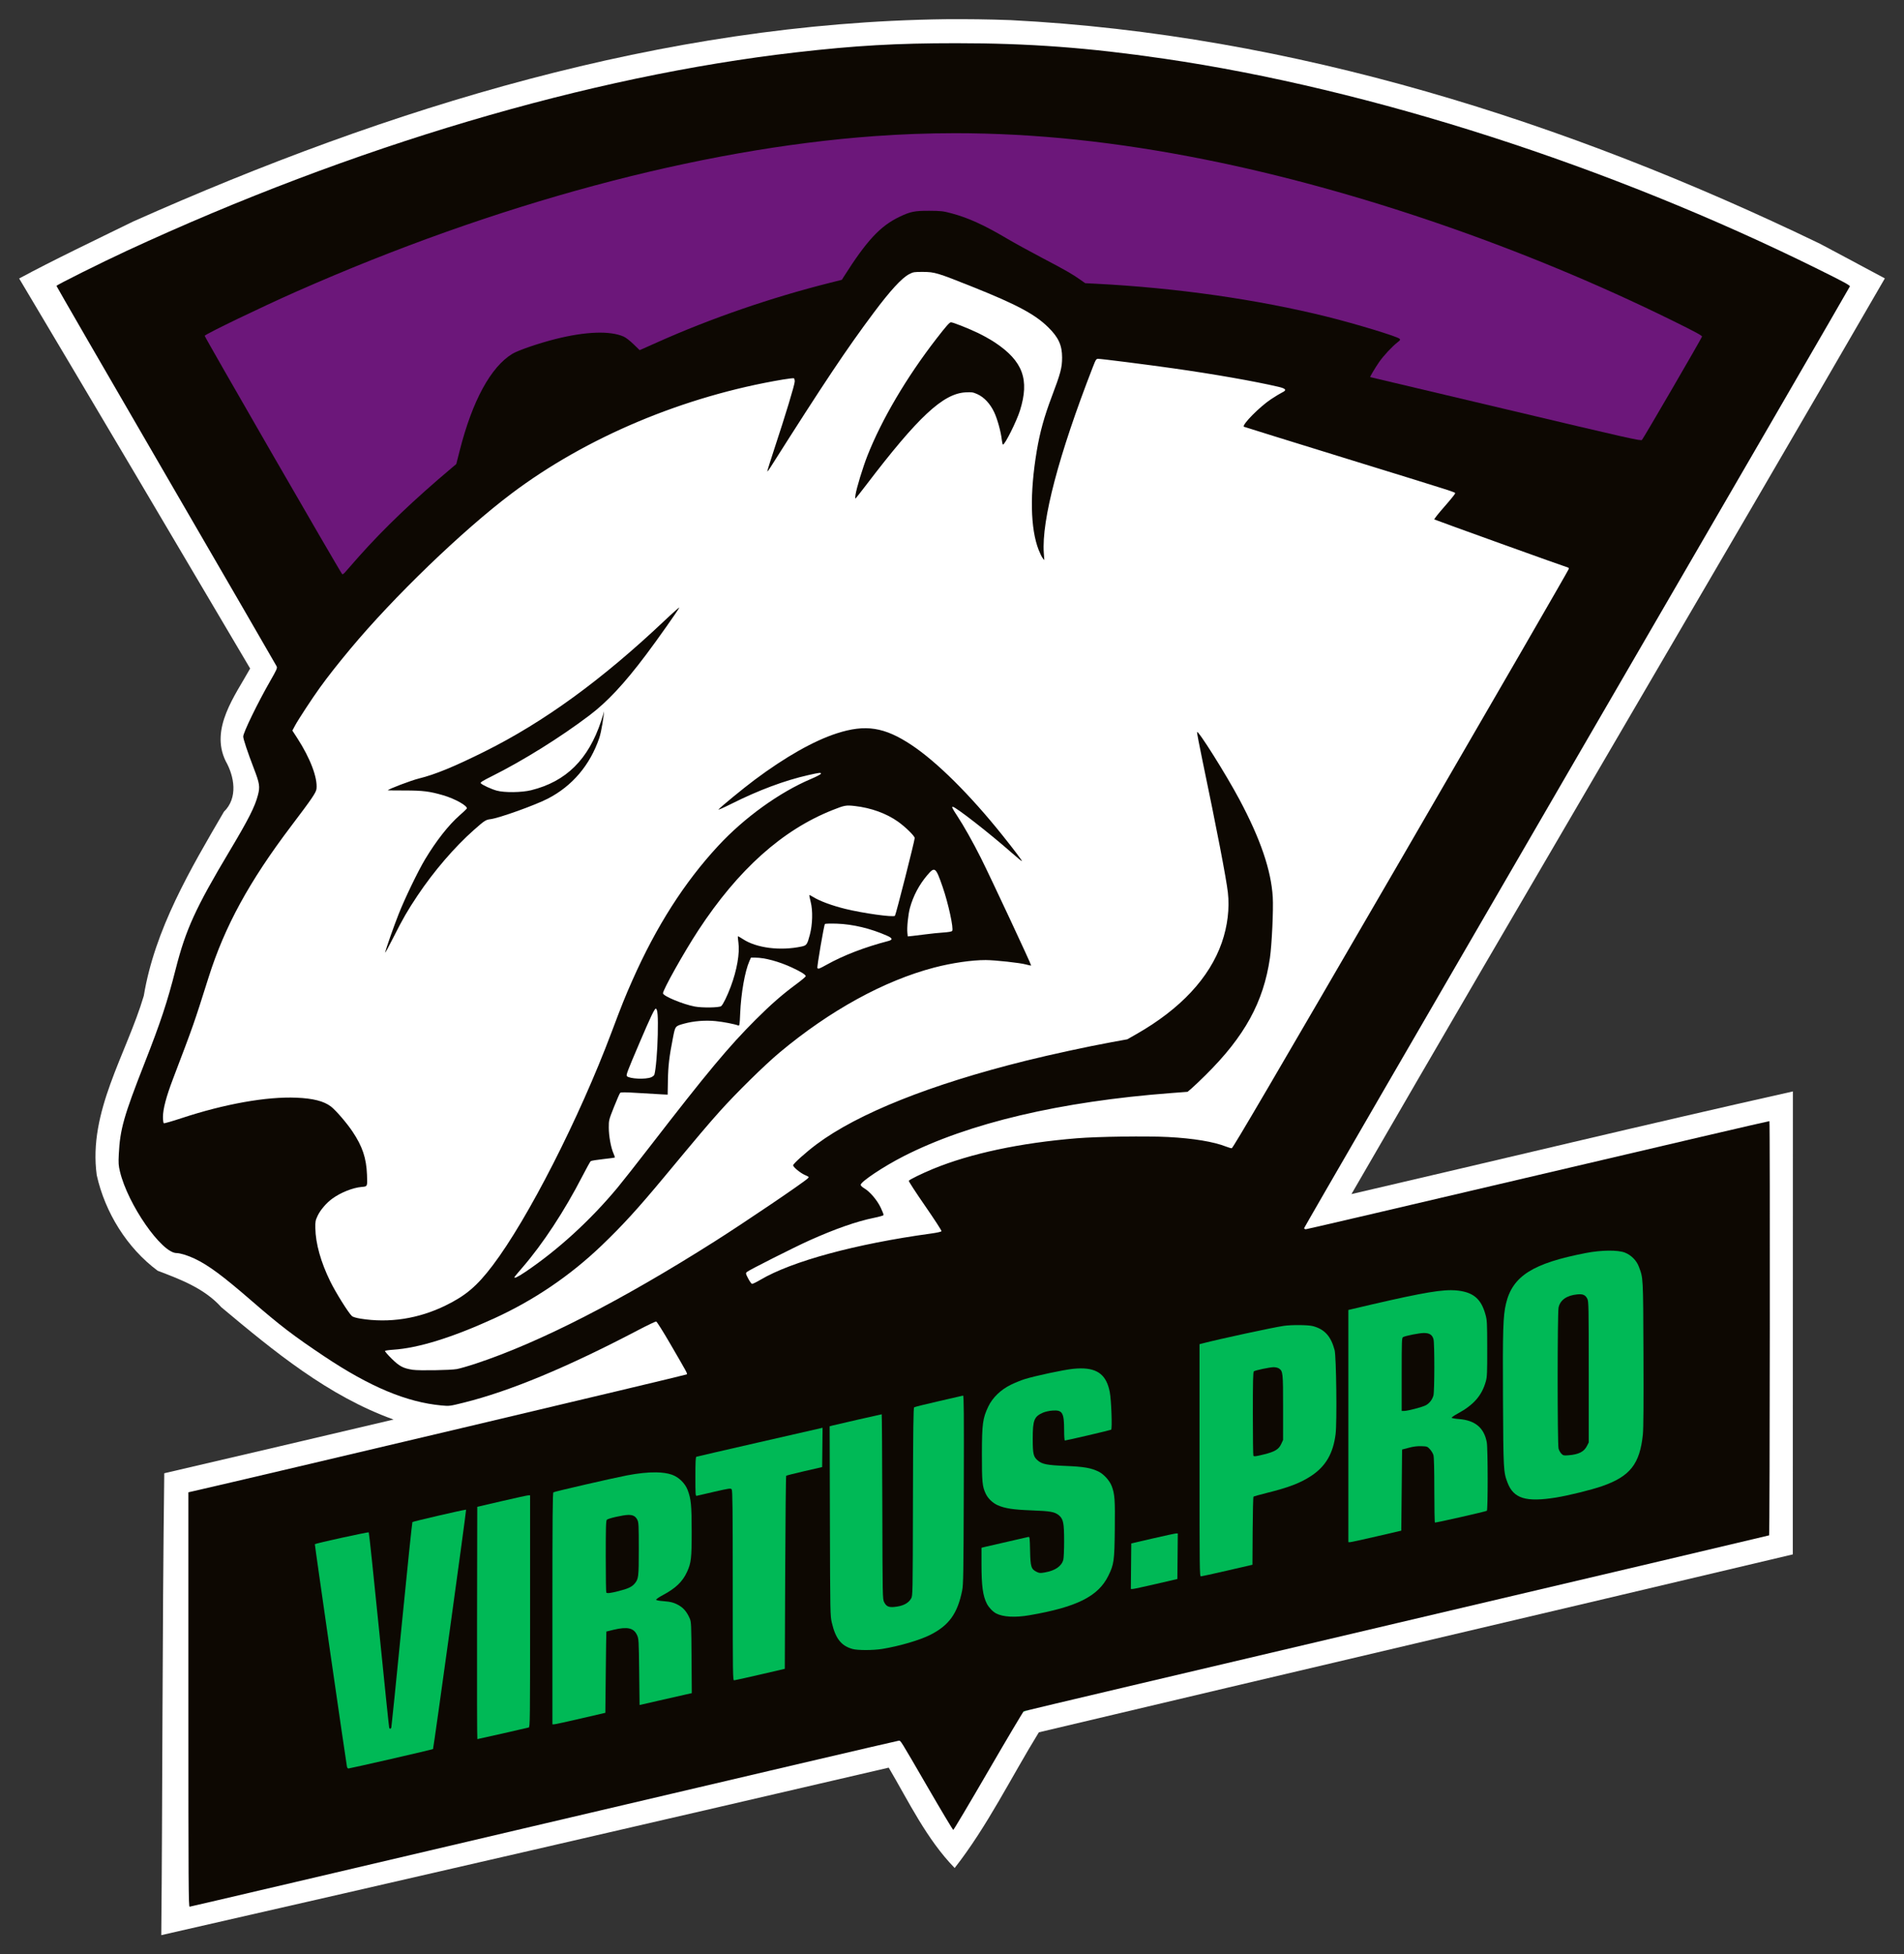 <?xml version="1.0" encoding="UTF-8" standalone="no"?>
<!-- Created with Inkscape (http://www.inkscape.org/) -->

<svg
   xmlns:dc="http://purl.org/dc/elements/1.1/"
   xmlns:cc="http://creativecommons.org/ns#"
   xmlns:rdf="http://www.w3.org/1999/02/22-rdf-syntax-ns#"
   xmlns:svg="http://www.w3.org/2000/svg"
   xmlns="http://www.w3.org/2000/svg"
   xmlns:sodipodi="http://sodipodi.sourceforge.net/DTD/sodipodi-0.dtd"
   xmlns:inkscape="http://www.inkscape.org/namespaces/inkscape"
   width="497mm"
   height="510mm"
   viewBox="0 0 497 510"
   version="1.1"
   id="svg5355"
   inkscape:version="0.92.2 5c3e80d, 2017-08-06"
   sodipodi:docname="Virtus.pro_Logo.svg">
  <rect x="0" y="0" width="497" height="510" fill="#333333" stroke="none"/>
  <defs
     id="defs5349" />
  <sodipodi:namedview
     id="base"
     pagecolor="#ffffff"
     bordercolor="#666666"
     borderopacity="1.0"
     inkscape:pageopacity="0.0"
     inkscape:pageshadow="2"
     inkscape:zoom="0.12374369"
     inkscape:cx="2686.2597"
     inkscape:cy="139.47208"
     inkscape:document-units="mm"
     inkscape:current-layer="layer1"
     showgrid="false"
     inkscape:pagecheckerboard="true"
     fit-margin-top="5"
     fit-margin-left="5"
     fit-margin-bottom="5"
     fit-margin-right="5"
     inkscape:window-width="1280"
     inkscape:window-height="672"
     inkscape:window-x="0"
     inkscape:window-y="1"
     inkscape:window-maximized="1" />
  <g
     inkscape:label="Calque 1"
     inkscape:groupmode="layer"
     id="layer1"
     transform="translate(-321.332,299.746)">
    <path
       style="fill:#ffffff;fill-opacity:1;stroke-width:0.207;enable-background:new"
       d="m 567.986,-294.731 c -73.583,0.977 -145.203,23.075 -211.92,52.802 -9.681,4.745 -20.847,10.06 -29.734,14.858 18.484,31.026 42.881,72.245 60.295,101.779 -3.956,7.104 -10.508,15.648 -6.408,24.12 2.311,4.063 3.272,9.661 -0.431,13.248 -8.803,15.065 -18.036,30.681 -20.923,48.049 -4.522,15.245 -14.556,30.215 -12.278,46.817 2.182,9.749 7.9,18.977 15.893,24.925 6.03,2.291 12.21,4.617 16.636,9.536 13.708,11.471 27.896,23.176 44.947,29.294 -19.943,4.709 -39.895,9.377 -59.853,14.02 -0.532,41.949 -0.449,85.736 -0.78,120.537 61.833,-14.079 133.878,-30.683 189.884,-43.712 5.272,8.953 9.864,18.622 17.213,26.192 8.589,-10.983 14.693,-23.586 21.977,-35.411 65.573,-15.562 131.219,-30.874 196.799,-46.431 0,-40.494 0.029,-80.471 0.029,-120.816 -38.481,8.621 -76.816,17.878 -115.23,26.792 45.476,-78.644 93.75,-160.318 139.229,-238.965 -10.092,-5.386 -11.458,-6.148 -16.91,-9.03 -66.048,-31.894 -137.637,-54.621 -211.266,-58.367 -5.72,-0.214 -11.446,-0.284 -17.17,-0.236 z"
       id="path5313"
       inkscape:connector-curvature="0"
       sodipodi:nodetypes="ccccccccccccccccccccccc" />
    <path
       style="fill:#0d0802;fill-opacity:1;stroke-width:0.207;enable-background:new"
       d="M 370.506,143.759 V 89.689 l 1.4,-0.319 C 388.031,85.701 500.497,59.086 500.604,58.914 c 0.165,-0.266 0.23,-0.146 -4.411,-8.13 -1.789,-3.078 -3.396,-5.625 -3.571,-5.66 -0.175,-0.035 -2.262,0.956 -4.638,2.203 -18.58,9.747 -33.568,15.981 -45.6,18.966 -3.701,0.918 -3.752,0.925 -5.808,0.734 -9.109,-0.847 -18.677,-4.853 -30.595,-12.808 -7.97,-5.32 -11.519,-8.03 -18.936,-14.461 -7.559,-6.554 -11.306,-9.33 -14.878,-11.026 -1.775,-0.843 -3.788,-1.466 -4.763,-1.474 -3.907,-0.034 -12.704,-12.703 -14.755,-21.25 -0.387,-1.614 -0.427,-2.203 -0.309,-4.548 0.33,-6.52 1.287,-9.904 6.725,-23.766 4.215,-10.745 5.939,-15.953 8.12,-24.523 2.639,-10.372 5.19,-15.959 14.104,-30.88 4.904,-8.21 6.58,-11.517 7.368,-14.537 0.575,-2.204 0.448,-3.034 -1.062,-6.964 -1.648,-4.29 -2.775,-7.673 -2.775,-8.329 0,-1.03 3.76,-8.762 7.057,-14.509 1.719,-2.997 1.872,-3.351 1.656,-3.826 -0.131,-0.288 -13.113,-22.693 -28.849,-49.789 -15.736,-27.096 -28.611,-49.36 -28.611,-49.474 0,-0.239 11.617,-6.035 18.358,-9.158 58.889,-27.284 120.724,-45.61 174.765,-51.794 15.539,-1.778 26.055,-2.379 41.695,-2.381 19.004,-0.003 34.574,1.157 54.348,4.047 53.795,7.863 116.139,27.927 170.689,54.932 6.706,3.32 8.351,4.213 8.274,4.492 -0.052,0.192 -32.126,55.499 -71.275,122.904 -39.149,67.405 -71.179,122.687 -71.179,122.848 0,0.167 0.2,0.29 0.467,0.287 0.257,-0.003 27.562,-6.375 60.678,-14.159 33.116,-7.784 60.257,-14.108 60.312,-14.053 0.184,0.184 0.105,107.982 -0.079,108.096 -0.099,0.061 -43.845,10.375 -97.213,22.919 -53.368,12.545 -97.172,22.886 -97.341,22.98 -0.169,0.095 -4.333,7.103 -9.254,15.575 -4.92,8.471 -9.039,15.401 -9.153,15.399 -0.114,-0.002 -3.071,-4.938 -6.57,-10.969 -7.595,-13.09 -7.11,-12.312 -7.687,-12.312 -0.252,0 -41.926,9.746 -92.607,21.658 -50.682,11.912 -92.293,21.658 -92.47,21.658 -0.29,0 -0.322,-5.34 -0.322,-54.07 z"
       id="path4737"
       inkscape:connector-curvature="0"
       sodipodi:nodetypes="sccccccsscsccccsccccsccsscsssscsscsscscscsssss" />
    <path
       style="fill:#ffffff;fill-opacity:1;stroke-width:0.207;enable-background:new"
       d="m 440.613,57.523 c 0.738,-0.129 2.979,-0.776 4.978,-1.438 16.592,-5.495 37.895,-16.394 62.329,-31.888 7.872,-4.992 23.1,-15.299 24.263,-16.423 0.389,-0.375 0.373,-0.394 -0.763,-0.896 -1.209,-0.534 -3.056,-2.063 -3.056,-2.529 0,-0.404 3.44,-3.482 6.141,-5.494 10.802,-8.047 29.742,-15.608 54.534,-21.77 6.544,-1.627 16.207,-3.719 22.403,-4.851 l 4.149,-0.758 2.385,-1.359 c 11.48,-6.54 19.083,-14.687 22.285,-23.878 1.498,-4.3 2.06,-8.937 1.583,-13.069 -0.434,-3.763 -2.86,-16.359 -6.646,-34.504 -0.808,-3.874 -1.44,-7.184 -1.404,-7.357 0.157,-0.757 7.534,10.966 11.06,17.576 5.495,10.302 8.278,18.442 8.705,25.464 0.195,3.201 -0.237,12.467 -0.741,15.919 -1.683,11.521 -6.595,20.453 -16.795,30.545 -1.427,1.412 -3.068,2.971 -3.646,3.465 l -1.052,0.899 -4.237,0.321 c -29.033,2.202 -52.906,7.837 -69.891,16.496 -5.225,2.664 -11.202,6.645 -11.202,7.462 0,0.201 0.392,0.586 0.899,0.883 1.481,0.867 3.346,3.039 4.3,5.007 0.469,0.967 0.816,1.865 0.773,1.996 -0.044,0.131 -1.158,0.455 -2.476,0.72 -4.513,0.909 -10.117,2.867 -16.875,5.895 -3.861,1.73 -15.877,7.792 -16.332,8.24 -0.341,0.335 -0.323,0.424 0.344,1.698 0.387,0.74 0.836,1.372 0.997,1.405 0.161,0.033 1.156,-0.449 2.211,-1.072 8.214,-4.85 24.878,-9.367 44.486,-12.059 1.668,-0.229 2.702,-0.464 2.765,-0.629 0.056,-0.144 -1.872,-3.114 -4.284,-6.599 -2.412,-3.485 -4.326,-6.431 -4.253,-6.548 0.197,-0.318 3.52,-1.942 6.357,-3.108 9.782,-4.018 22.774,-6.783 37.512,-7.983 5.489,-0.447 18.26,-0.622 23.855,-0.327 6.578,0.347 11.869,1.224 15.123,2.505 0.59,0.232 1.246,0.422 1.457,0.422 0.294,0 10.73,-17.813 44.176,-75.407 24.085,-41.474 43.791,-75.561 43.791,-75.75 0,-0.189 -0.035,-0.343 -0.079,-0.343 -0.232,0 -34.885,-12.467 -35.016,-12.597 -0.086,-0.086 1.101,-1.584 2.638,-3.331 1.536,-1.746 2.793,-3.3 2.793,-3.451 0,-0.351 1.427,0.106 -29.145,-9.333 -14.261,-4.403 -25.961,-8.038 -26,-8.077 -0.518,-0.518 4.168,-5.253 7.124,-7.199 1.141,-0.751 2.424,-1.531 2.852,-1.732 1.323,-0.624 1.049,-1.022 -1.037,-1.506 -6.23,-1.448 -16.807,-3.303 -27.318,-4.791 -7.095,-1.004 -18.808,-2.49 -19.629,-2.49 -0.542,0 -0.63,0.136 -1.444,2.228 -8.875,22.828 -13.377,39.913 -12.767,48.445 l 0.134,1.865 -0.42,-0.518 c -0.231,-0.285 -0.706,-1.252 -1.057,-2.149 -2.177,-5.576 -2.35,-14.821 -0.487,-25.893 0.814,-4.836 1.946,-8.925 3.895,-14.075 2.322,-6.134 2.705,-7.58 2.71,-10.213 0.005,-3.234 -0.932,-5.281 -3.637,-7.939 -3.452,-3.393 -8.255,-5.953 -19.878,-10.595 -9.061,-3.619 -9.745,-3.825 -12.775,-3.838 -2.347,-0.01 -2.554,0.023 -3.63,0.583 -1.929,1.005 -4.886,4.22 -9.266,10.079 -7.126,9.531 -12.904,18.181 -26.977,40.385 -0.387,0.611 -0.743,1.072 -0.791,1.024 -0.048,-0.048 0.79,-2.739 1.863,-5.981 2.88,-8.706 5.301,-16.696 5.301,-17.497 0,-0.387 -0.093,-0.762 -0.206,-0.832 -0.114,-0.07 -1.397,0.072 -2.852,0.316 -25.821,4.324 -51.341,15.043 -70.892,29.776 -12.789,9.638 -30.752,26.951 -42.084,40.561 -3.319,3.987 -5.82,7.169 -7.915,10.071 -2.036,2.82 -5.683,8.387 -6.492,9.909 l -0.69,1.298 1.278,1.971 c 3.396,5.238 5.35,10.398 5.016,13.25 -0.112,0.959 -1.188,2.538 -6.598,9.681 -10.96,14.47 -17.346,26.159 -21.545,39.433 -3.932,12.433 -3.854,12.209 -9.339,26.632 -1.745,4.588 -2.592,7.807 -2.592,9.846 0,0.84 0.096,1.588 0.214,1.66 0.118,0.073 2.199,-0.524 4.624,-1.325 11.239,-3.713 22.241,-5.673 30.011,-5.345 4.341,0.183 7.155,0.9 8.976,2.289 1.281,0.976 4.142,4.294 5.661,6.566 2.574,3.849 3.597,6.888 3.768,11.202 0.126,3.169 0.154,3.102 -1.377,3.232 -2.324,0.196 -5.518,1.471 -7.704,3.075 -1.535,1.126 -3.103,2.961 -3.801,4.447 -0.57,1.214 -0.628,1.528 -0.599,3.212 0.07,4.033 1.412,8.836 3.88,13.888 1.422,2.91 4.766,8.261 5.679,9.086 0.248,0.224 1.122,0.484 2.232,0.663 7.482,1.21 15.137,0.032 22.178,-3.414 5.328,-2.607 8.231,-5.075 12.329,-10.482 9.185,-12.119 22.583,-38.392 31.019,-60.826 2.745,-7.3 3.533,-9.265 5.444,-13.574 6.258,-14.111 13.579,-25.574 22.422,-35.108 6.839,-7.374 15.956,-13.941 24.221,-17.445 1.517,-0.643 2.579,-1.211 2.579,-1.378 0,-0.321 -0.394,-0.275 -3.319,0.387 -6.156,1.393 -12.918,3.916 -20.004,7.463 -2.046,1.024 -3.587,1.702 -3.425,1.507 0.554,-0.668 6.464,-5.513 9.4,-7.708 8.042,-6.012 15.472,-10.218 21.472,-12.157 7.516,-2.428 12.459,-1.656 19.536,3.05 6.6,4.389 15.208,12.93 23.651,23.466 3.058,3.817 5.249,6.722 5.146,6.825 -0.049,0.048 -1.206,-0.897 -2.573,-2.101 -5.812,-5.12 -14.743,-12.086 -15.495,-12.086 -0.309,0 -0.065,0.494 1.165,2.359 1.722,2.613 4.113,6.858 6.186,10.984 2.475,4.926 13.243,27.957 13.126,28.074 -0.05,0.05 -0.666,-0.07 -1.369,-0.268 -1.504,-0.422 -8.059,-1.138 -10.483,-1.145 -3.62,-0.011 -8.822,0.746 -13.453,1.958 -13.071,3.42 -27.222,11.191 -40.346,22.156 -3.903,3.261 -11.401,10.632 -15.651,15.386 -3.201,3.581 -5.143,5.875 -14.526,17.161 -6.84,8.227 -10.809,12.572 -16.252,17.793 -8.247,7.911 -17.741,14.344 -28.192,19.103 -10.953,4.988 -19.693,7.694 -26.251,8.128 -1.116,0.074 -2.081,0.218 -2.144,0.319 -0.063,0.102 0.718,1.008 1.736,2.013 2.024,1.999 3.012,2.522 5.493,2.903 1.65,0.254 9.787,0.122 11.563,-0.188 z M 421.87,-51.183 c 0.279,-1.207 2.201,-6.674 3.534,-10.052 1.609,-4.077 5.084,-11.268 6.91,-14.3 2.898,-4.813 6.146,-8.943 8.997,-11.437 0.932,-0.816 1.766,-1.6 1.852,-1.743 0.394,-0.651 -3.029,-2.588 -6.197,-3.506 -3.527,-1.022 -5.248,-1.235 -9.984,-1.239 -2.424,-0.002 -4.408,-0.022 -4.408,-0.045 0,-0.27 6.104,-2.59 8.09,-3.075 4.203,-1.027 9.233,-3.092 17.217,-7.068 15.463,-7.701 30.547,-18.671 46.87,-34.087 2.219,-2.096 3.971,-3.644 3.893,-3.44 -0.218,0.57 -5.696,8.331 -8.661,12.272 -5.73,7.615 -10.133,12.325 -14.86,15.896 -7.573,5.721 -17.22,11.735 -25.341,15.796 -2.524,1.262 -3.134,1.647 -2.953,1.865 0.364,0.438 2.726,1.528 4.178,1.929 1.997,0.551 6.533,0.495 8.971,-0.11 9.147,-2.271 14.955,-8.026 18.289,-18.114 0.502,-1.52 0.658,-2.113 0.715,-2.478 -0.005,1.044 -0.656,5.303 -1.217,6.948 -2.415,7.092 -7.067,12.573 -13.466,15.857 -3.347,1.718 -12.667,5.055 -14.907,5.339 -1.27,0.161 -1.559,0.347 -4.341,2.804 -5.052,4.462 -10.467,10.764 -14.752,17.168 -2.538,3.793 -3.805,5.99 -6.22,10.777 -1.294,2.565 -2.287,4.383 -2.208,4.041 z M 544.645,-170.612 c 0.262,-1.754 1.92,-7.192 3.123,-10.24 3.74,-9.477 10.239,-20.49 18.021,-30.537 2.533,-3.27 3.402,-4.249 3.772,-4.249 0.529,0 4.33,1.497 6.916,2.723 1.419,0.673 3.472,1.819 4.564,2.547 7.308,4.874 9.071,9.671 6.53,17.764 -0.873,2.78 -3.917,8.884 -4.431,8.884 -0.091,0 -0.228,-0.55 -0.304,-1.222 -0.243,-2.144 -1.143,-5.416 -1.981,-7.204 -1.048,-2.234 -2.636,-3.943 -4.4,-4.734 -1.14,-0.511 -1.44,-0.558 -3.052,-0.475 -5.896,0.303 -12.409,6.372 -26.033,24.256 -1.454,1.909 -2.696,3.471 -2.758,3.471 -0.063,0 -0.048,-0.443 0.033,-0.984 z M 458.431,32.2 c 8.547,-5.757 17.018,-13.499 24.114,-22.037 1.232,-1.482 5.014,-6.285 8.405,-10.673 C 505.937,-19.904 511.54,-26.622 518.607,-33.676 c 3.934,-3.926 6.932,-6.549 10.484,-9.171 1.369,-1.011 2.518,-1.966 2.554,-2.123 0.082,-0.36 -1.192,-1.17 -3.591,-2.284 -3.39,-1.574 -7.127,-2.582 -9.572,-2.582 h -1.134 l -0.401,0.905 c -1.173,2.649 -2.19,8.417 -2.409,13.663 -0.12,2.876 -0.177,3.258 -0.467,3.146 -0.996,-0.385 -3.94,-0.955 -5.967,-1.154 -2.687,-0.264 -5.715,-0.02 -8.183,0.66 -2.375,0.654 -2.319,0.583 -2.941,3.747 -0.955,4.856 -1.236,7.23 -1.306,11.053 l -0.069,3.731 -1.407,-0.066 c -0.774,-0.036 -3.507,-0.196 -6.074,-0.354 -3.652,-0.226 -4.722,-0.234 -4.917,-0.038 -0.137,0.138 -0.86,1.79 -1.607,3.67 -1.337,3.369 -1.357,3.449 -1.355,5.389 0.002,2.202 0.55,5.222 1.222,6.74 0.242,0.546 0.402,1.029 0.356,1.075 -0.046,0.046 -1.424,0.231 -3.062,0.411 -1.638,0.18 -3.094,0.418 -3.234,0.528 -0.14,0.11 -1.128,1.893 -2.195,3.961 -4.672,9.057 -10.292,17.617 -15.6,23.76 -1.034,1.197 -1.952,2.293 -2.04,2.435 -0.395,0.64 0.693,0.153 2.74,-1.227 z m 32.871,-50.817 c 0.397,-0.166 0.775,-0.473 0.839,-0.683 0.379,-1.227 0.803,-6.216 0.887,-10.433 0.098,-4.903 -0.029,-6.631 -0.5,-6.788 -0.305,-0.101 -1.352,2.088 -4.287,8.964 -3.205,7.507 -3.534,8.381 -3.259,8.656 0.706,0.705 4.864,0.892 6.32,0.284 z m 18.286,-18.574 c 0.483,-0.401 1.565,-2.607 2.491,-5.081 1.625,-4.339 2.386,-8.72 2,-11.504 -0.117,-0.847 -0.176,-1.577 -0.129,-1.624 0.046,-0.046 0.625,0.274 1.286,0.713 3.54,2.348 9.8,3.139 15.363,1.941 1.29,-0.278 1.456,-0.518 2.14,-3.115 0.692,-2.628 0.784,-6.236 0.215,-8.482 -0.241,-0.951 -0.4,-1.767 -0.355,-1.812 0.046,-0.046 0.476,0.165 0.956,0.467 1.677,1.058 4.919,2.262 8.397,3.12 4.639,1.144 12.55,2.245 12.987,1.808 0.237,-0.237 5.147,-19.548 5.157,-20.284 0.007,-0.528 -2.43,-2.92 -4.381,-4.299 -3.035,-2.146 -7.054,-3.597 -11.26,-4.065 -2.313,-0.258 -2.649,-0.196 -5.819,1.062 -13.098,5.198 -24.616,15.516 -35.009,31.361 -3.738,5.699 -9.368,15.745 -9.234,16.476 0.136,0.743 5.234,2.854 8.283,3.429 1.976,0.373 6.415,0.302 6.912,-0.11 z m 27.541,-10.809 c 4.456,-2.472 9.894,-4.563 16.077,-6.181 1.219,-0.319 1.124,-0.734 -0.311,-1.371 -4.256,-1.887 -8.912,-3.008 -13.083,-3.149 -1.634,-0.055 -3.052,-0.019 -3.15,0.081 -0.243,0.246 -2.122,11.229 -1.965,11.483 0.203,0.329 0.425,0.25 2.433,-0.864 z m 25.982,-7.94 c 1.255,-0.17 3.239,-0.373 4.408,-0.45 1.382,-0.091 2.207,-0.238 2.358,-0.419 0.441,-0.531 -1.004,-7.203 -2.485,-11.473 -1.812,-5.225 -2.042,-5.399 -4.031,-3.059 -2.1,2.471 -3.65,5.398 -4.503,8.503 -0.471,1.716 -0.82,5.128 -0.669,6.553 l 0.096,0.908 1.272,-0.127 c 0.7,-0.07 2.299,-0.266 3.554,-0.437 z"
       id="path4739"
       inkscape:connector-curvature="0"
       sodipodi:nodetypes="cccccscccccccccccscccscsccscccccsccccccscssssssssccccsscccccsscccccccscssccssccscsccsccscccccccccccccsscscccssscscscssccccsscscsccccscccccscsccccccccccccccscccccscccscccccscccsccccsccccccccccccccccscccccccsccscccscccccscssccccsccccccccccsccccccccs" />
    <path
       style="fill:#6c177a;stroke:none;stroke-width:0.207;enable-background:new;fill-opacity:1"
       d="m 570.483,-264.984 c -6.98,0.003 -13.916,0.258 -20.856,0.761 -45.892,3.326 -98.969,17.598 -151.004,40.605 -9.006,3.982 -23.547,10.991 -23.863,11.502 -0.107,0.174 35.035,61.085 35.851,62.139 0.163,0.211 0.401,0.048 1.056,-0.724 0.465,-0.548 1.965,-2.255 3.334,-3.793 6.667,-7.49 14.382,-14.848 24.449,-23.32 l 0.985,-0.829 0.903,-3.55 c 3.296,-12.967 8.109,-21.802 13.736,-25.217 1.519,-0.922 6.909,-2.769 11.286,-3.867 7.849,-1.969 14.222,-2.196 17.759,-0.633 0.567,0.251 1.662,1.094 2.583,1.99 l 1.599,1.555 0.689,-0.303 c 0.379,-0.167 2.182,-0.97 4.008,-1.786 13.917,-6.219 29.545,-11.604 44.886,-15.467 l 3.192,-0.804 0.526,-0.829 c 6.002,-9.454 9.52,-13.227 14.575,-15.635 2.823,-1.345 3.95,-1.569 7.764,-1.549 3.005,0.016 3.545,0.078 5.704,0.649 4.385,1.16 8.53,3.043 14.555,6.609 1.863,1.103 6.002,3.376 9.196,5.052 6.012,3.153 7.836,4.198 9.958,5.701 l 1.245,0.882 2.8,0.143 c 21.022,1.074 42.318,4.117 60.467,8.639 7.427,1.85 18.171,5.117 18.773,5.707 0.276,0.27 0.217,0.378 -0.519,0.947 -1.389,1.075 -3.698,3.557 -4.807,5.165 -1.035,1.502 -2.457,3.901 -2.317,3.911 0.039,0.003 15.941,3.767 35.336,8.364 32.41,7.682 35.291,8.332 35.601,8.026 0.379,-0.374 15.548,-26.463 15.68,-26.968 0.064,-0.244 -1.826,-1.264 -7.759,-4.187 -38.659,-19.042 -82.378,-34.1 -122.021,-42.028 -23.068,-4.613 -44.409,-6.868 -65.35,-6.859 z"
       id="path872" />
    <path
       style="fill:#ea6505;stroke:none;stroke-width:0.207;enable-background:new"
       d="m 478.84,-112.624 c -0.008,0.059 -0.017,0.124 -0.025,0.185 0.008,-0.062 0.017,-0.123 0.025,-0.185 z"
       id="path868" />
    <path
       style="fill:#00b956;stroke:none;stroke-width:0.784;enable-background:new;fill-opacity:1"
       d="M 1584.602 1231.59 C 1577.814 1231.649 1569.997 1232.407 1562.467 1233.853 C 1509.864 1243.961 1489.936 1256.532 1483.441 1283.697 C 1480.544 1295.818 1480.114 1309.457 1480.471 1378.103 C 1480.832 1447.627 1480.94 1449.577 1484.924 1460.053 C 1490.894 1475.752 1503.102 1479.496 1532.75 1474.711 C 1545.223 1472.698 1567.661 1467.15 1578.203 1463.473 C 1605.66 1453.896 1615.292 1441.656 1618.256 1412.568 C 1618.859 1406.647 1619.04 1381.781 1618.836 1333.062 C 1618.515 1256.553 1618.64 1258.912 1614.279 1247.336 C 1611.975 1241.217 1606.79 1236 1600.555 1233.525 C 1597.147 1232.173 1591.389 1231.531 1584.602 1231.59 z M 1555.723 1274.535 L 1555.725 1274.535 C 1559.819 1274.465 1561.895 1275.722 1563.553 1279.025 C 1564.827 1281.564 1564.925 1286.647 1564.926 1351.109 L 1564.926 1420.461 L 1563.162 1423.949 C 1560.288 1429.633 1555.116 1432.265 1545.195 1433.092 C 1540.371 1433.494 1539.819 1433.376 1538.01 1431.568 C 1536.931 1430.491 1535.667 1428.243 1535.203 1426.572 C 1534.014 1422.294 1534.023 1293.149 1535.211 1287.607 C 1536.811 1280.152 1543.327 1275.62 1553.84 1274.647 C 1554.512 1274.585 1555.138 1274.545 1555.723 1274.535 z "
       transform="matrix(0.265,0,0,0.265,321.332,-299.746)"
       id="path866" />
    <path
       style="fill:#00b956;stroke:none;stroke-width:0.784;enable-background:new;fill-opacity:1"
       d="M 1429.391 1270.529 C 1414.567 1270.478 1390.7 1275.22 1329.92 1289.594 L 1328.156 1290.012 L 1328.156 1404.359 L 1328.156 1518.707 L 1329.92 1518.664 C 1330.89 1518.641 1342.621 1516.086 1355.988 1512.984 L 1380.293 1507.344 L 1380.686 1467.398 L 1381.076 1427.451 L 1387.74 1425.697 C 1392.389 1424.474 1396.148 1424.006 1400.168 1424.15 C 1405.682 1424.348 1406.043 1424.479 1408.539 1427.201 C 1409.974 1428.765 1411.524 1431.4 1411.984 1433.057 C 1412.513 1434.96 1412.822 1447.652 1412.824 1467.551 C 1412.824 1484.866 1413.095 1499.185 1413.418 1499.371 C 1414.053 1499.736 1463.267 1488.574 1464.57 1487.77 C 1465.684 1487.082 1465.622 1426.425 1464.502 1420.35 C 1461.857 1406.009 1452.95 1398.601 1436.922 1397.412 C 1433.14 1397.132 1429.999 1396.55 1429.939 1396.119 C 1429.88 1395.688 1432.445 1393.918 1435.639 1392.186 C 1451.588 1383.533 1459.548 1374.469 1463.539 1360.416 C 1464.802 1355.97 1464.962 1352.208 1464.926 1327.971 C 1464.887 1302.201 1464.781 1300.182 1463.16 1294.355 C 1459.024 1279.481 1451.726 1273.003 1436.873 1271.02 C 1434.571 1270.712 1432.136 1270.539 1429.391 1270.529 z M 1402.59 1312.697 L 1402.592 1312.697 C 1408.064 1312.697 1410.813 1314.478 1412.016 1318.803 C 1413.127 1322.801 1413.082 1370.094 1411.963 1374.186 C 1410.814 1378.389 1407.892 1382.1 1404.275 1383.943 C 1400.722 1385.755 1386.489 1389.461 1383.09 1389.461 L 1380.684 1389.461 L 1380.684 1353.457 C 1380.684 1319.961 1380.78 1317.401 1382.057 1316.738 C 1384.77 1315.329 1398.144 1312.697 1402.59 1312.697 z "
       transform="matrix(0.265,0,0,0.265,321.332,-299.746)"
       id="path864" />
    <path
       style="fill:#00b956;stroke:none;stroke-width:0.784;enable-background:new;fill-opacity:1"
       d="M 1280.031 1304.902 C 1274.396 1304.855 1268.364 1305.109 1264.41 1305.688 C 1253.602 1307.268 1200.198 1318.801 1184.486 1322.947 L 1181.547 1323.725 L 1181.547 1438.057 C 1181.547 1546.436 1181.617 1552.388 1182.918 1552.355 C 1183.673 1552.337 1195.403 1549.757 1208.986 1546.625 L 1233.684 1540.93 L 1233.889 1507.721 C 1234.001 1489.456 1234.368 1474.235 1234.705 1473.898 C 1235.042 1473.562 1240.947 1471.892 1247.828 1470.186 C 1269.562 1464.796 1281.155 1460.334 1291.785 1453.268 C 1305.883 1443.896 1313.213 1431.239 1315.6 1412.15 C 1317.046 1400.578 1316.276 1335.78 1314.617 1329.531 C 1310.996 1315.891 1304.757 1308.994 1293.268 1305.928 C 1290.904 1305.297 1285.666 1304.949 1280.031 1304.902 z M 1254.699 1346.379 C 1256.532 1346.379 1258.852 1346.954 1259.855 1347.656 C 1263.715 1350.357 1263.868 1351.826 1263.859 1386.107 L 1263.852 1418.051 L 1261.971 1422.09 C 1259.562 1427.258 1255.718 1429.588 1245.326 1432.172 C 1237.158 1434.203 1235.442 1434.429 1234.6 1433.588 C 1234.312 1433.301 1234.074 1414.661 1234.074 1392.168 C 1234.074 1360.389 1234.293 1351.097 1235.055 1350.49 C 1236.46 1349.37 1250.753 1346.379 1254.699 1346.379 z "
       transform="matrix(0.265,0,0,0.265,321.332,-299.746)"
       id="path860" />
    <path
       style="fill:#00b956;stroke:none;stroke-width:0.207;enable-background:new;fill-opacity:1"
       d="m 603.446,57.355 c -0.647,0.002 -1.34,0.043 -2.084,0.121 -2.426,0.253 -9.742,1.813 -12.53,2.67 -0.913,0.281 -2.546,0.944 -3.63,1.474 -2.636,1.289 -4.778,3.353 -5.888,5.673 -1.469,3.068 -1.664,4.52 -1.674,12.403 -0.009,7.33 0.098,8.447 0.992,10.354 0.587,1.251 1.82,2.436 3.144,3.021 1.866,0.824 4.071,1.159 8.82,1.336 4.957,0.185 6.036,0.379 7.127,1.277 1.169,0.963 1.378,1.994 1.377,6.796 0,2.231 -0.097,4.402 -0.215,4.826 -0.469,1.685 -2.101,2.81 -4.771,3.287 -1.254,0.224 -1.473,0.209 -2.19,-0.143 -1.432,-0.704 -1.623,-1.32 -1.711,-5.527 -0.069,-3.292 -0.113,-3.675 -0.416,-3.59 -0.187,0.052 -2.674,0.622 -5.526,1.265 -2.852,0.644 -5.536,1.26 -5.964,1.37 l -0.778,0.2 v 4.194 c 0,5.755 0.354,8.366 1.413,10.42 0.503,0.976 1.546,2.066 2.412,2.52 1.784,0.936 4.955,1.111 8.652,0.477 12.356,-2.119 17.975,-4.918 20.618,-10.27 1.49,-3.017 1.612,-3.889 1.704,-12.205 0.086,-7.773 -0.01,-9.109 -0.8,-11.22 -0.527,-1.407 -2.017,-3.076 -3.349,-3.75 -1.971,-0.998 -3.863,-1.331 -8.663,-1.525 -4.944,-0.2 -6.185,-0.448 -7.354,-1.474 -1.092,-0.958 -1.254,-1.693 -1.254,-5.68 0,-4.807 0.363,-5.726 2.665,-6.743 0.566,-0.25 1.645,-0.489 2.487,-0.551 2.593,-0.191 3.039,0.552 3.041,5.066 0,1.669 0.082,2.746 0.206,2.746 0.387,0 11.83,-2.672 12.065,-2.817 0.316,-0.195 0.047,-7.713 -0.35,-9.793 -0.831,-4.347 -3.049,-6.222 -7.575,-6.207 z"
       id="path854" />
    <path
       style="fill:#00b956;stroke:none;stroke-width:0.207;enable-background:new;fill-opacity:1"
       d="m 572.712,64.454 c -0.147,0.048 -3.021,0.711 -6.387,1.472 -3.366,0.761 -6.235,1.476 -6.375,1.589 -0.2,0.16 -0.268,5.574 -0.311,24.69 -0.055,24.276 -0.059,24.491 -0.481,25.209 -0.757,1.288 -2.189,1.996 -4.449,2.199 -1.426,0.128 -2.045,-0.174 -2.593,-1.267 -0.407,-0.811 -0.416,-1.301 -0.472,-24.92 -0.032,-13.251 -0.104,-24.093 -0.161,-24.093 -0.146,0 -11.853,2.671 -12.806,2.922 l -0.786,0.207 0.07,24.705 c 0.069,24.236 0.078,24.74 0.506,26.57 0.965,4.135 2.467,6.034 5.41,6.844 1.362,0.374 5.364,0.367 7.716,-0.014 4.451,-0.721 9.809,-2.286 12.542,-3.662 4.9,-2.468 7.143,-5.577 8.343,-11.562 0.318,-1.586 0.361,-4.211 0.428,-26.369 0.061,-20.01 0.025,-24.591 -0.192,-24.52 z"
       id="path852" />
    <path
       style="fill:#00b956;stroke:none;stroke-width:0.207;enable-background:new;fill-opacity:1"
       d="m 536.047,72.846 -0.47,0.111 c -0.259,0.061 -7.611,1.742 -16.339,3.735 -8.728,1.993 -15.986,3.668 -16.128,3.722 -0.198,0.074 -0.259,1.307 -0.259,5.195 0,4.757 0.024,5.091 0.363,4.994 0.2,-0.057 2.272,-0.537 4.606,-1.067 4.009,-0.91 4.258,-0.942 4.512,-0.595 0.216,0.296 0.269,5.175 0.269,25.094 0,23.415 0.019,24.726 0.363,24.716 0.2,-0.006 3.257,-0.682 6.794,-1.503 l 6.431,-1.492 0.104,-25.112 c 0.057,-13.812 0.173,-25.182 0.258,-25.266 0.085,-0.085 2.232,-0.63 4.771,-1.212 l 4.617,-1.057 0.056,-5.132 z"
       id="path850" />
    <path
       style="fill:#00b956;stroke:none;stroke-width:0.784;enable-background:new;fill-opacity:1"
       d="M 646.16 1449.932 C 638.183 1449.823 628.572 1450.829 617.451 1452.947 C 603.798 1455.548 546.149 1468.814 545.127 1469.59 C 544.351 1470.179 544.146 1494.027 544.146 1584.209 L 544.146 1698.086 L 545.91 1698.043 C 546.88 1698.02 558.611 1695.462 571.979 1692.361 L 596.283 1686.725 L 596.693 1646.777 C 596.919 1624.807 597.183 1606.771 597.281 1606.699 C 597.38 1606.627 600.59 1605.835 604.416 1604.938 C 618.13 1601.721 624.231 1603.106 627.5 1610.18 C 629.147 1613.745 629.225 1615.065 629.604 1646.459 L 629.996 1679.043 L 649.596 1674.559 C 660.376 1672.092 671.948 1669.462 675.311 1668.717 L 681.424 1667.361 L 681.189 1632.395 C 680.973 1599.953 680.849 1597.175 679.451 1593.904 C 676.992 1588.149 673.812 1584.076 669.818 1581.564 C 664.735 1578.367 660.996 1577.282 653.186 1576.738 C 649.311 1576.469 646.463 1575.91 646.289 1575.385 C 646.127 1574.892 649.097 1572.84 652.891 1570.824 C 665.553 1564.095 672.347 1557.569 676.779 1547.873 C 680.815 1539.045 681.35 1534.327 681.32 1507.887 C 681.29 1482.287 680.696 1476.156 677.383 1467.406 C 674.825 1460.65 668.551 1454.551 661.748 1452.209 C 657.581 1450.774 652.365 1450.016 646.16 1449.932 z M 618.777 1491.832 C 623.487 1491.761 626.029 1493.129 627.805 1496.691 C 629.073 1499.236 629.211 1502.07 629.211 1525.365 C 629.211 1553.123 628.999 1554.894 625.125 1559.494 C 622.386 1562.746 618.637 1564.496 609.389 1566.838 C 601.373 1568.868 598.143 1569.259 597.199 1568.316 C 596.912 1568.029 596.676 1552.017 596.676 1532.732 C 596.676 1503.976 596.869 1497.476 597.756 1496.59 C 599.112 1495.235 613.815 1491.907 618.777 1491.832 z "
       transform="matrix(0.265,0,0,0.265,321.332,-299.746)"
       id="path848" />
    <path
       style="fill:#00b956;stroke:none;stroke-width:0.207;enable-background:new;fill-opacity:1"
       d="m 459.703,90.473 -0.467,0.011 c -0.257,0.006 -3.36,0.682 -6.897,1.503 l -6.431,1.492 -0.052,30.31 c -0.029,16.671 0.005,30.31 0.077,30.31 0.072,0 3.036,-0.659 6.587,-1.465 3.551,-0.805 6.62,-1.511 6.819,-1.568 0.344,-0.098 0.363,-1.722 0.363,-30.348 z"
       id="path846" />
    <path
       style="fill:#00b956;stroke:none;stroke-width:0.207;enable-background:new;fill-opacity:1"
       d="m 442.944,94.226 c -0.909,0.079 -13.79,3.059 -13.962,3.238 -0.084,0.087 -1.33,12.096 -2.77,26.687 -1.44,14.59 -2.667,26.691 -2.728,26.891 -0.132,0.435 -0.41,0.473 -0.563,0.076 -0.061,-0.158 -1.251,-11.653 -2.645,-25.544 -1.394,-13.891 -2.603,-25.334 -2.687,-25.429 -0.129,-0.145 -13.849,2.856 -14.071,3.078 -0.069,0.069 8.148,57.005 8.381,58.078 0.056,0.256 0.227,0.466 0.381,0.466 0.154,0 5.159,-1.117 11.123,-2.481 5.964,-1.365 10.897,-2.535 10.962,-2.6 0.145,-0.145 8.737,-62.346 8.628,-62.457 -0.004,-0.004 -0.021,-0.004 -0.05,-0.002 z"
       id="path844" />
    <path
       style="fill:#00b956;stroke:none;stroke-width:0.207;enable-background:new;fill-opacity:1"
       d="m 628.77,100.421 -0.47,0.012 c -0.258,0.006 -2.99,0.594 -6.071,1.305 l -5.601,1.293 -0.055,5.949 -0.055,5.949 0.47,-0.008 c 0.258,-0.005 2.99,-0.592 6.071,-1.306 l 5.601,-1.297 0.055,-5.948 z"
       id="path840" />
    <path
       style="fill:#00b956;stroke:none;stroke-width:0.207;enable-background:new;fill-opacity:1"
       d="m 589.908,146.494 c -0.581,0.141 -1.325,0.32 -1.339,0.327 -0.013,0.008 -0.061,0.074 -0.123,0.166 0.481,-0.18 0.969,-0.344 1.462,-0.494 z"
       id="path4706-5" />
  </g>
</svg>
